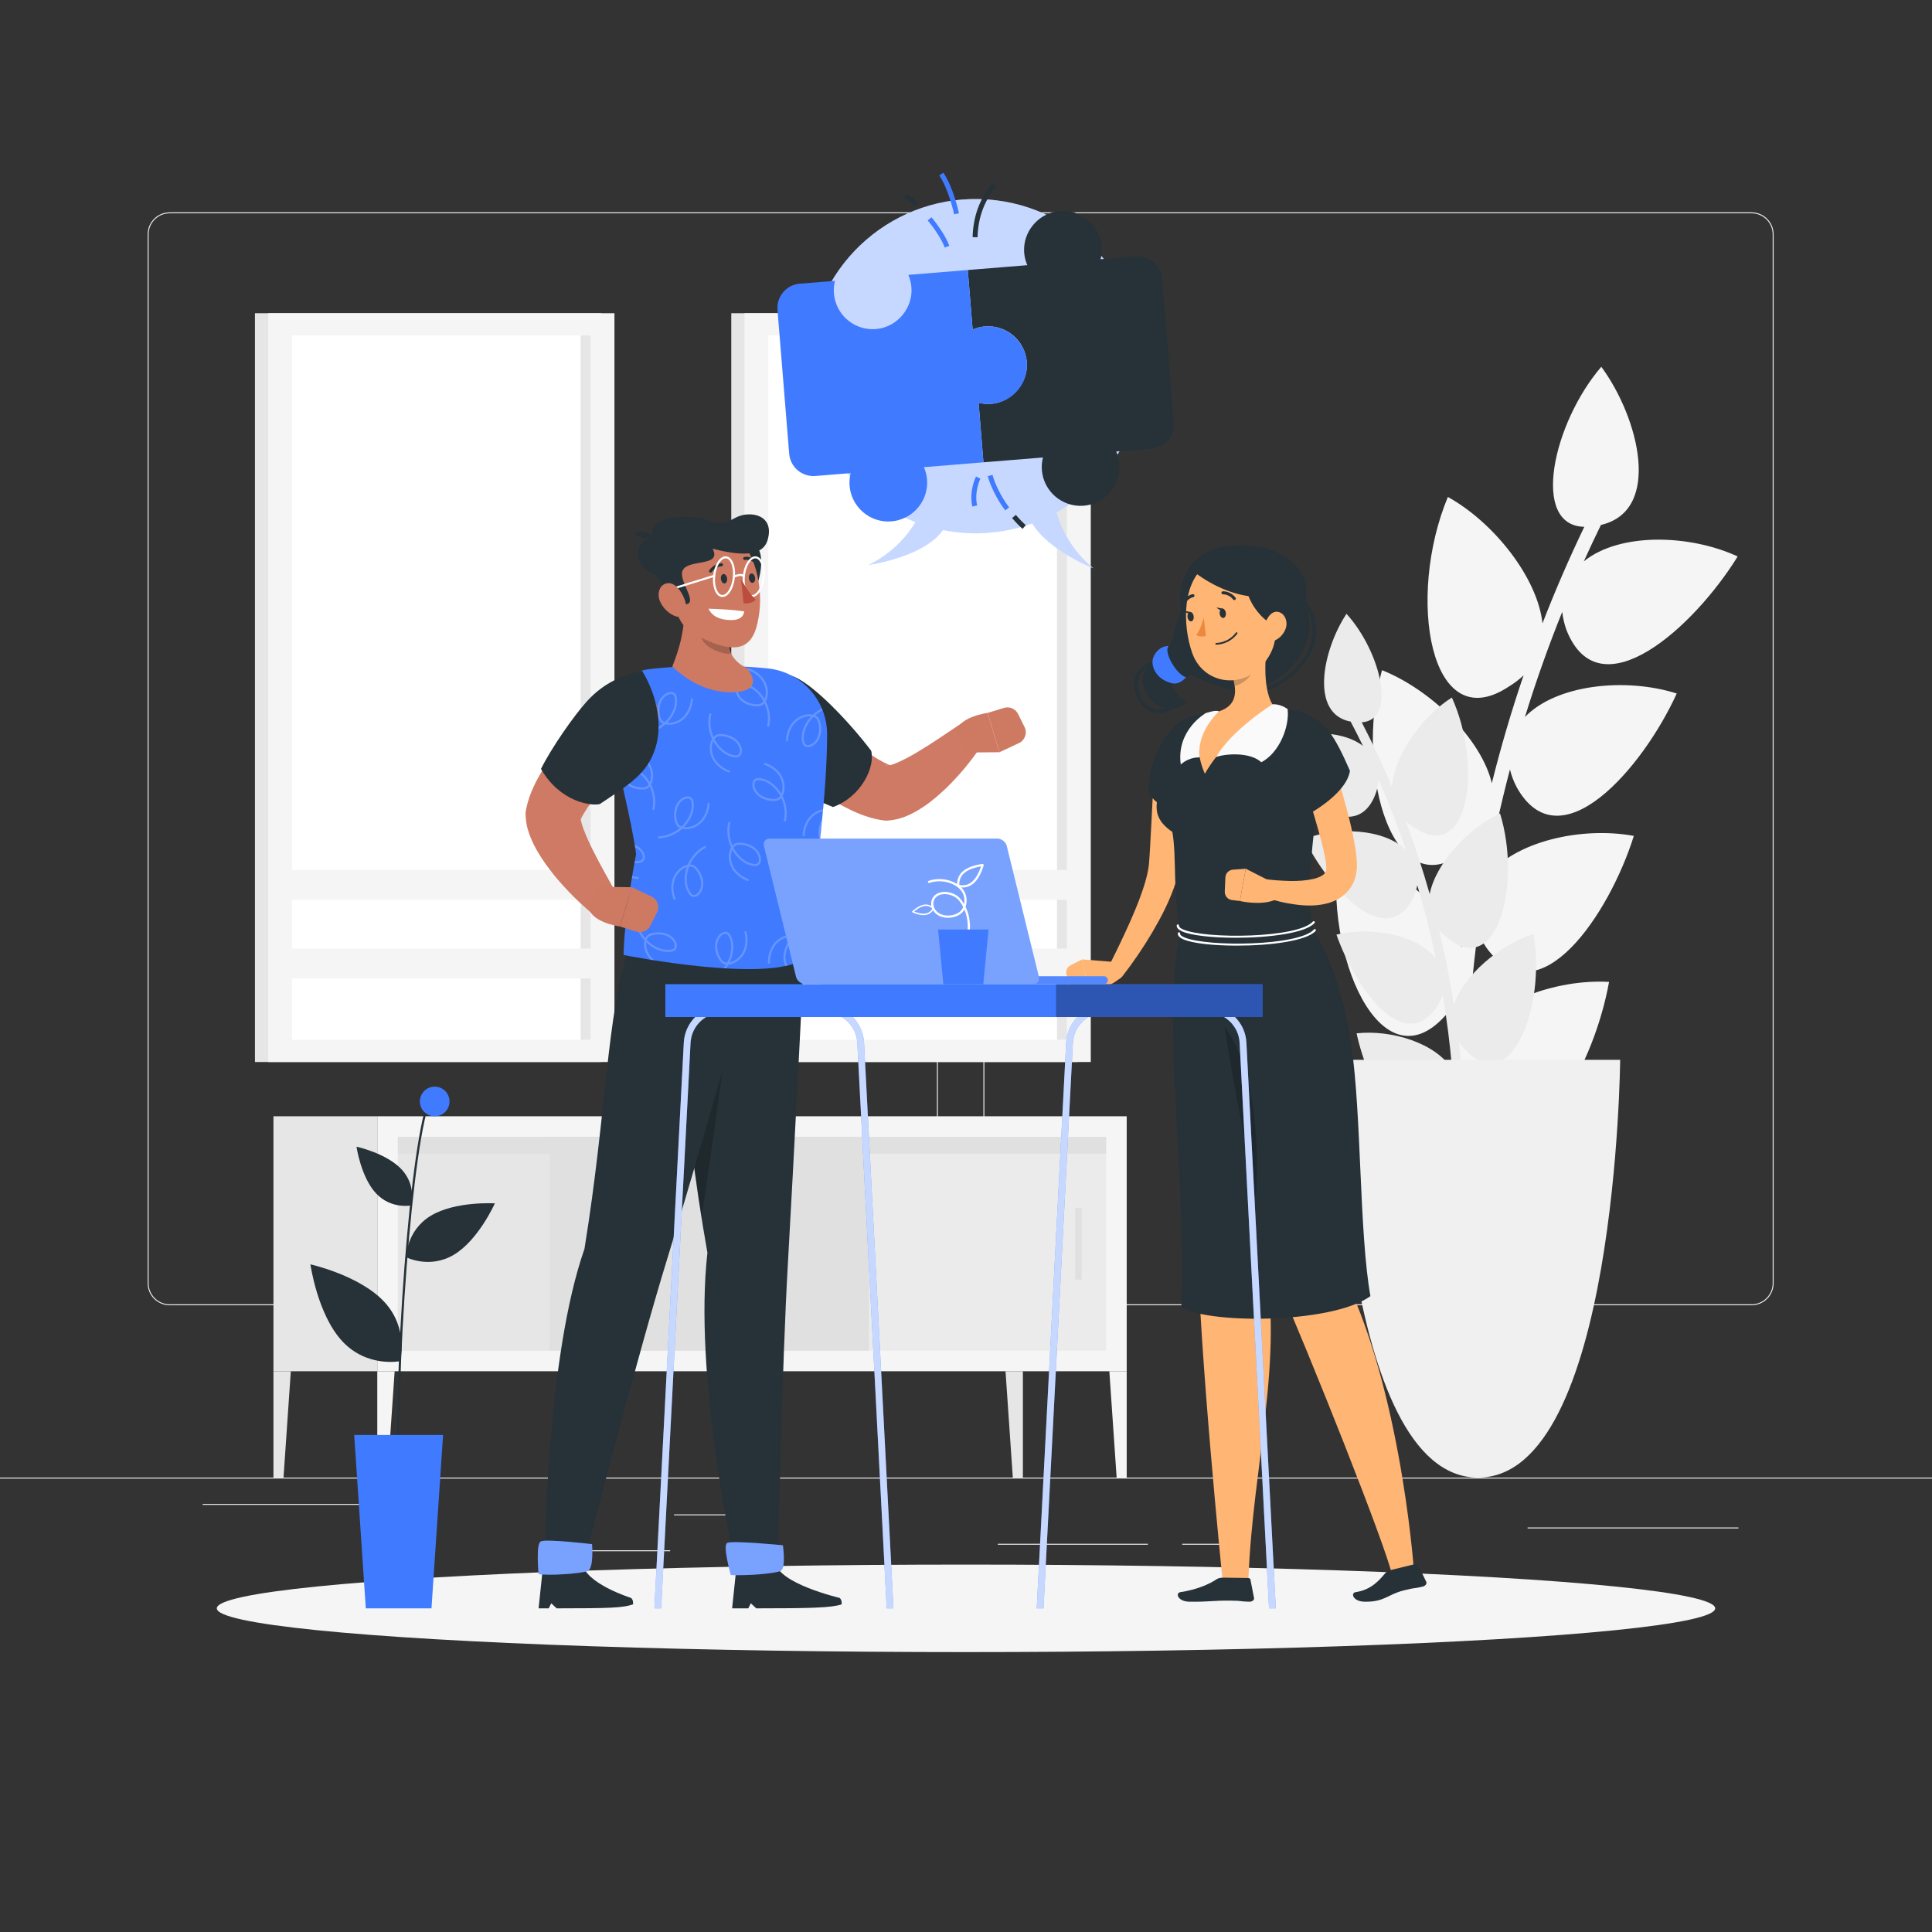 <?xml version="1.0" encoding="utf-8"?>
<!-- Generator: Adobe Illustrator 27.5.0, SVG Export Plug-In . SVG Version: 6.00 Build 0)  -->
<svg version="1.1" xmlns="http://www.w3.org/2000/svg" xmlns:xlink="http://www.w3.org/1999/xlink" x="0px" y="0px"
	 viewBox="0 0 500 500" style="enable-background:new 0 0 500 500;" xml:space="preserve">
<rect x="0" y="0" width="500" height="500" fill="#333333" stroke="none"/>
<g id="Background_Complete">
	<g>
		<g>
			<rect y="382.398" style="fill:#EBEBEB;" width="500" height="0.25"/>
			<path style="fill:#EBEBEB;" d="M237.014,337.8H43.915c-3.147,0-5.708-2.561-5.708-5.708V60.66c0-3.147,2.561-5.708,5.708-5.708
				h193.099c3.146,0,5.707,2.561,5.707,5.708v271.432C242.721,335.239,240.16,337.8,237.014,337.8z M43.915,55.203
				c-3.01,0-5.458,2.448-5.458,5.458v271.432c0,3.01,2.448,5.458,5.458,5.458h193.099c3.009,0,5.457-2.448,5.457-5.458V60.66
				c0-3.009-2.448-5.458-5.457-5.458H43.915z"/>
			<path style="fill:#EBEBEB;" d="M453.31,337.8H260.212c-3.147,0-5.707-2.561-5.707-5.708V60.66c0-3.147,2.561-5.708,5.707-5.708
				H453.31c3.148,0,5.708,2.561,5.708,5.708v271.432C459.019,335.239,456.458,337.8,453.31,337.8z M260.212,55.203
				c-3.009,0-5.457,2.448-5.457,5.458v271.432c0,3.01,2.448,5.458,5.457,5.458H453.31c3.01,0,5.458-2.448,5.458-5.458V60.66
				c0-3.009-2.448-5.458-5.458-5.458H260.212z"/>
		</g>
		<g>
			<rect x="174.438" y="391.922" style="fill:#EBEBEB;" width="25.997" height="0.25"/>
			<rect x="52.459" y="389.208" style="fill:#EBEBEB;" width="54.101" height="0.25"/>
			<rect x="147.119" y="401.208" style="fill:#EBEBEB;" width="26.317" height="0.25"/>
			<rect x="258.227" y="399.528" style="fill:#EBEBEB;" width="38.832" height="0.25"/>
			<rect x="305.962" y="399.528" style="fill:#EBEBEB;" width="10.694" height="0.25"/>
			<rect x="395.346" y="395.306" style="fill:#EBEBEB;" width="54.556" height="0.25"/>
		</g>
	</g>
	<g>
		<g>
			<g>
				<g>
					<rect x="65.981" y="81.061" style="fill:#E6E6E6;" width="89.609" height="193.789"/>
					<rect x="69.41" y="81.061" style="fill:#F5F5F5;" width="89.609" height="193.789"/>
					
						<rect x="23.066" y="139.306" transform="matrix(-1.836970e-16 1 -1 -1.836970e-16 292.17 63.742)" style="fill:#FFFFFF;" width="182.296" height="77.3"/>
					
						<rect x="60.42" y="176.66" transform="matrix(-1.836970e-16 1 -1 -1.836970e-16 329.524 26.387)" style="fill:#E6E6E6;" width="182.296" height="2.592"/>
					<rect x="71.955" y="245.488" style="fill:#F5F5F5;" width="84.518" height="7.715"/>
					<rect x="71.955" y="225.15" style="fill:#F5F5F5;" width="84.518" height="7.715"/>
				</g>
			</g>
		</g>
		<g>
			<g>
				<g>
					<rect x="189.253" y="81.061" style="fill:#E6E6E6;" width="89.609" height="193.789"/>
					<rect x="192.682" y="81.061" style="fill:#F5F5F5;" width="89.609" height="193.789"/>
					
						<rect x="146.338" y="139.306" transform="matrix(-1.836970e-16 1 -1 -1.836970e-16 415.442 -59.531)" style="fill:#FFFFFF;" width="182.296" height="77.3"/>
					
						<rect x="183.693" y="176.66" transform="matrix(-1.836970e-16 1 -1 -1.836970e-16 452.796 -96.885)" style="fill:#E6E6E6;" width="182.296" height="2.592"/>
					<rect x="195.227" y="245.488" style="fill:#F5F5F5;" width="84.518" height="7.715"/>
					<rect x="195.227" y="225.15" style="fill:#F5F5F5;" width="84.518" height="7.715"/>
				</g>
			</g>
		</g>
		<g>
			<path style="fill:#F5F5F5;" d="M346.411,219.741c13.286,3.451,27.745,14.486,31.854,25.413c1.155-9.584,2.709-19.122,4.66-28.591
				c-0.957,1.166-2.115,2.303-3.504,3.406c-18.526,15.747-29.155-19.713-21.764-46.532c12.749,5.081,25.718,17.868,28.428,29.247
				c2.342-9.392,5.08-18.701,8.213-27.902c-1.094,1.044-2.391,2.034-3.908,2.963c-20.368,13.4-26.484-23.226-15.685-49.132
				c12.011,6.645,23.246,21.021,24.488,32.713c3.268-8.441,6.877-16.778,10.824-24.988c-13.956-0.26-8.171-26.766,4.395-41.419
				c9.743,13.207,15.798,37.248-0.094,40.936c-1.525,3.12-3,6.257-4.426,9.413c9.295-7.519,27.398-7.002,39.814-1.258
				c-11.199,18.17-35.753,40.6-44.297,19.065c-0.592-1.652-0.951-3.228-1.106-4.727c-3.606,8.952-6.823,18.028-9.65,27.203
				c8.254-8.537,26.247-10.222,39.284-6.077c-8.741,19.216-30.277,44.371-41.468,24.174c-0.795-1.556-1.354-3.067-1.693-4.526
				c-2.443,9.267-4.494,18.62-6.148,28.034c7.119-9.451,24.748-13.317,38.202-10.827c-6.248,20.021-24.493,47.602-38.111,28.991
				c-0.991-1.442-1.722-2.868-2.244-4.269c-1.269,9.468-2.142,18.984-2.617,28.523c5.891-10.253,22.903-16.258,36.562-15.456
				c-3.705,20.581-18.404,50.265-34.219,33.467c-0.012-0.013-0.023-0.026-0.035-0.039c-1.592-1.811-4.397-1.821-5.902,0.063
				l-0.49,0.613c-0.043-9.66,0.319-19.315,1.08-28.936c-0.806,1.273-1.813,2.543-3.055,3.809
				C357.367,281.005,342.435,247.141,346.411,219.741z"/>
			<path style="fill:#EBEBEB;" d="M396.846,241.711c-8.761,2.786-18.114,10.779-20.578,18.36
				c-1.007-6.494-2.279-12.945-3.813-19.334c0.666,0.763,1.465,1.5,2.418,2.207c12.727,10.128,18.922-14.387,13.335-32.425
				c-8.362,3.879-16.68,13.018-18.202,20.861c-1.793-6.325-3.847-12.581-6.161-18.749c0.754,0.676,1.642,1.308,2.676,1.892
				c13.895,8.468,17.057-16.695,9.223-33.999c-7.832,4.921-14.956,15.086-15.492,23.095c-2.386-5.647-4.996-11.211-7.828-16.678
				c9.286-0.633,4.775-18.51-3.955-28.086c-6.159,9.319-9.594,25.902,1.079,27.898c1.093,2.076,2.153,4.167,3.181,6.271
				c-6.376-4.821-18.417-3.878-26.541,0.442c7.908,12.018,24.814,26.504,29.968,11.548c0.353-1.145,0.553-2.231,0.619-3.258
				c2.624,5.984,4.991,12.064,7.101,18.226c-5.708-5.549-17.73-6.11-26.308-2.86c6.298,12.812,21.261,29.254,28.211,15.122
				c0.49-1.087,0.825-2.135,1.015-3.14c1.857,6.236,3.454,12.544,4.79,18.906c-4.975-6.209-16.809-8.269-25.705-6.133
				c4.658,13.441,17.491,31.644,26.095,18.515c0.624-1.015,1.075-2.011,1.388-2.983c1.08,6.412,1.898,12.869,2.451,19.355
				c-4.177-6.796-15.653-10.333-24.728-9.341c2.978,13.906,13.503,33.658,23.616,21.693c0.007-0.009,0.015-0.019,0.022-0.028
				c1.015-1.286,2.882-1.385,3.931-0.15l0.341,0.402c-0.212-6.586-0.692-13.154-1.438-19.687c0.568,0.841,1.271,1.674,2.129,2.496
				C391.074,283.824,400.175,260.256,396.846,241.711z"/>
			<g>
				<g>
					<path style="fill:#F0F0F0;" d="M419.298,274.281c0,0-0.935,108.119-36.768,108.119c-35.833,0-36.768-108.119-36.768-108.119
						H419.298z"/>
				</g>
			</g>
		</g>
		<g>
			<g>
				
					<rect x="97.638" y="288.889" transform="matrix(-1 -1.224647e-16 1.224647e-16 -1 389.23 643.767)" style="fill:#F5F5F5;" width="193.953" height="65.989"/>
				
					<rect x="166.955" y="230.241" transform="matrix(-1.836970e-16 1 -1 -1.836970e-16 516.498 127.268)" style="fill:#EBEBEB;" width="55.32" height="183.285"/>
				
					<rect x="136.257" y="260.939" transform="matrix(-1.836970e-16 1 -1 -1.836970e-16 485.8 157.966)" style="fill:#E6E6E6;" width="55.32" height="121.889"/>
				
					<rect x="155.915" y="280.598" transform="matrix(-1.836970e-16 1 -1 -1.836970e-16 505.459 138.308)" style="fill:#E0E0E0;" width="55.32" height="82.572"/>
				
					<rect x="269.831" y="321.044" transform="matrix(-1.836970e-16 1 -1 -1.836970e-16 601 42.766)" style="fill:#E0E0E0;" width="18.572" height="1.679"/>
				
					<rect x="192.442" y="204.754" transform="matrix(-1.836970e-16 1 -1 -1.836970e-16 491.012 101.782)" style="fill:#E0E0E0;" width="4.347" height="183.285"/>
				<rect x="70.769" y="288.889" style="fill:#E6E6E6;" width="26.87" height="65.989"/>
			</g>
			<polygon style="fill:#F5F5F5;" points="100.243,382.398 97.638,382.398 97.638,354.878 102.133,354.878 			"/>
			<polygon style="fill:#F5F5F5;" points="288.987,382.398 291.592,382.398 291.592,354.878 287.097,354.878 			"/>
			<polygon style="fill:#E6E6E6;" points="73.373,382.398 70.769,382.398 70.769,354.878 75.263,354.878 			"/>
			<polygon style="fill:#E6E6E6;" points="262.117,382.398 264.722,382.398 264.722,354.878 260.227,354.878 			"/>
		</g>
	</g>
</g>
<g id="Background_Simple" style="display:none;">
	<g style="display:inline;">
		<path style="fill:#407BFF;" d="M181.431,292.792c30.407,1.505,68.845,31.848,96.06-3.922
			c22.822-29.996,11.539-60.437,45.896-82.043c25.036-15.745,66.175-43.44,41.078-74.289c-19.629-24.127-57.252-31.852-88.81-27.464
			c-24.787,3.447-78.354,19.375-91.513,50.144c-14.787,34.578,22.187,64.698-27.495,76.317c-29.9,6.993-68.426,26.103-58.235,68.348
			c4.023,16.674,15.836,14.171,29.159,8.074C147.236,298.961,160.514,291.757,181.431,292.792z"/>
		<path style="opacity:0.9;fill:#FFFFFF;" d="M181.431,292.792c30.407,1.505,68.845,31.848,96.06-3.922
			c22.822-29.996,11.539-60.437,45.896-82.043c25.036-15.745,66.175-43.44,41.078-74.289c-19.629-24.127-57.252-31.852-88.81-27.464
			c-24.787,3.447-78.354,19.375-91.513,50.144c-14.787,34.578,22.187,64.698-27.495,76.317c-29.9,6.993-68.426,26.103-58.235,68.348
			c4.023,16.674,15.836,14.171,29.159,8.074C147.236,298.961,160.514,291.757,181.431,292.792z"/>
	</g>
</g>
<g id="Shadow_1_">
	<ellipse id="_x3C_Path_x3E__207_" style="fill:#F5F5F5;" cx="250" cy="416.238" rx="193.889" ry="11.323"/>
</g>
<g id="Speech_Bubble">
	<g>
		<g>
			<path style="fill:#FFFFFF;" d="M273.453,132.599c12.335-6.85,21.086-19.582,22.182-34.705
				c1.727-23.828-16.189-44.546-40.018-46.273c-23.828-1.727-44.546,16.189-46.273,40.018c-1.41,19.449,10.27,36.821,27.567,43.49
				c-4.735,7.963-12.263,11.113-12.263,11.113s14.266-1.884,19.41-9.055c1.732,0.342,3.499,0.595,5.304,0.726
				c6.233,0.452,12.249-0.452,17.773-2.442c4.331,7.162,15.871,11.608,15.871,11.608S276.028,141.96,273.453,132.599z"/>
			<path style="opacity:0.3;fill:#407BFF;" d="M273.453,132.599c12.335-6.85,21.086-19.582,22.182-34.705
				c1.727-23.828-16.189-44.546-40.018-46.273c-23.828-1.727-44.546,16.189-46.273,40.018c-1.41,19.449,10.27,36.821,27.567,43.49
				c-4.735,7.963-12.263,11.113-12.263,11.113s14.266-1.884,19.41-9.055c1.732,0.342,3.499,0.595,5.304,0.726
				c6.233,0.452,12.249-0.452,17.773-2.442c4.331,7.162,15.871,11.608,15.871,11.608S276.028,141.96,273.453,132.599z"/>
		</g>
		<g>
			<path style="fill:#263238;" d="M297.998,116.112l-9.115,0.741c0.591,1.364,0.905,2.896,0.82,4.519
				c-0.265,5.024-4.382,9.197-9.402,9.519c-5.462,0.351-10.22-3.745-10.665-9.222c-0.092-1.131,0.013-2.234,0.286-3.275
				l-15.408,1.253l-1.253-15.408c2.232,0.563,4.76,0.452,7.211-0.943c3.497-1.991,5.668-5.838,5.251-9.841
				c-0.564-5.418-5.361-9.422-10.818-8.978c-1.131,0.092-2.202,0.374-3.186,0.801l-1.252-15.397l15.408-1.253
				c-0.592-1.33-0.9-2.823-0.836-4.404c0.199-4.981,4.195-9.175,9.16-9.615c5.564-0.493,10.461,3.644,10.913,9.203
				c0.092,1.131-0.014,2.234-0.276,3.274l9.115-0.741c3.469-0.282,6.51,2.302,6.792,5.771l3.025,37.202
				C304.051,112.789,301.467,115.83,297.998,116.112z"/>
			<path style="fill:#407BFF;" d="M256.077,84.454c-1.571-0.059-3.037,0.257-4.358,0.83l-1.252-15.401l-15.386,1.251
				c0.462,1.065,0.742,2.234,0.809,3.469c0.281,5.149-3.548,9.792-8.656,10.495c-5.768,0.794-10.946-3.422-11.411-9.146
				c-0.092-1.131,0.003-2.233,0.265-3.273l-9.105,0.74c-3.469,0.282-6.053,3.323-5.771,6.793l3.026,37.202
				c0.282,3.469,3.323,6.053,6.792,5.771l9.119-0.742c-0.466,1.849-0.446,3.876,0.314,5.943c1.345,3.66,4.775,6.276,8.665,6.547
				c6.308,0.439,11.279-4.796,10.787-10.846c-0.092-1.132-0.376-2.2-0.805-3.186l15.404-1.253l-1.253-15.404
				c1.042,0.263,2.142,0.371,3.274,0.279c5.537-0.45,9.66-5.305,9.207-10.842C265.332,88.676,261.096,84.642,256.077,84.454z"/>
		</g>
		<path style="fill:#263238;" d="M236.788,53.478c-0.975-0.927-1.931-1.727-2.842-2.377l0.74-1.037
			c0.96,0.685,1.963,1.523,2.981,2.491L236.788,53.478z"/>
		<path style="fill:#407BFF;" d="M244.496,64.065c-0.713-1.921-2.321-4.482-4.41-7.028l0.984-0.809
			c2.176,2.65,3.86,5.344,4.621,7.393L244.496,64.065z"/>
		<path style="fill:#263238;" d="M252.989,61.402l-1.275-0.029c0.122-5.334,1.845-10.022,5.12-13.932l0.976,0.818
			C254.726,51.942,253.104,56.364,252.989,61.402z"/>
		<path style="fill:#407BFF;" d="M246.931,55.459c-0.013-0.063-1.348-6.332-3.851-10.066l1.059-0.71
			c2.643,3.942,3.984,10.249,4.04,10.515L246.931,55.459z"/>
		<path style="fill:#263238;" d="M264.628,136.866c-0.882-0.784-1.79-1.724-2.698-2.794l0.971-0.825
			c0.871,1.024,1.737,1.921,2.575,2.666L264.628,136.866z"/>
		<path style="fill:#407BFF;" d="M260.145,132.091c-2.337-3.093-3.979-6.767-4.514-8.871l1.236-0.314
			c0.504,1.984,2.064,5.464,4.295,8.417L260.145,132.091z"/>
		<path style="fill:#407BFF;" d="M251.635,131.087c-0.893-4.033,0.872-7.62,0.948-7.771l1.14,0.57
			c-0.017,0.033-1.636,3.346-0.844,6.925L251.635,131.087z"/>
	</g>
</g>
<g id="Character_1">
	<g>
		<path style="fill:#263238;" d="M183.081,324.206c-6.432-35.89-9.107-79.16-9.107-79.16l34.266-0.54c0,0-2.933,58.321-4.348,82.749
			c-1.469,25.399-2.503,74.275-2.503,74.275h-11.82C189.57,401.53,179.514,355.608,183.081,324.206z"/>
		<path style="opacity:0.2;" d="M190.032,254.824c0,0-4.657,34.831-8.471,60.375c-3.392-21.467-5.545-44.023-6.661-57.59
			L190.032,254.824z"/>
		<path style="fill:#263238;" d="M217.268,413.529c0,0-15.872-3.724-16.569-9.142l-10.123,1.318l-1.103,10.534h4.181l0.661-1.307
			l1.403,1.307c14.198,0,19.459-0.15,22.091-1.027C217.965,413.968,217.268,413.529,217.268,413.529z"/>
		<g>
			<path style="fill:#407BFF;" d="M189.141,407.608c3.796,0.22,11.388-0.333,12.866-1.064c1.478-0.73,0.605-6.625,0.605-6.625
				s-13.269-1.318-14.445-0.586C186.991,400.066,189.141,407.608,189.141,407.608z"/>
			<path style="opacity:0.3;fill:#FFFFFF;" d="M189.141,407.608c3.796,0.22,11.388-0.333,12.866-1.064
				c1.478-0.73,0.605-6.625,0.605-6.625s-13.269-1.318-14.445-0.586C186.991,400.066,189.141,407.608,189.141,407.608z"/>
		</g>
		<path style="fill:#263238;" d="M151.261,323.195c5.846-36.09,5.657-60.208,11.506-77.996l33.453-0.458
			c0,0-16.176,57.258-23.558,81.099c-7.411,23.934-20.786,75.69-20.786,75.69H141.04C141.04,401.53,141.479,351.114,151.261,323.195
			z"/>
		<path style="fill:#263238;" d="M163.283,413.529c0,0-11.972-3.724-12.669-9.142l-10.123,1.318l-1.103,10.534h2.616l0.661-1.307
			l1.403,1.307c14.197,0,17.124-0.15,19.756-1.027C163.98,413.968,163.283,413.529,163.283,413.529z"/>
		<g>
			<path style="fill:#407BFF;" d="M139.388,407.352c2.335,0.476,11.159-0.077,12.746-0.807c1.587-0.73,1.086-6.918,1.086-6.918
				s-12.006-1.428-13.29-0.696C138.645,399.663,139.388,407.352,139.388,407.352z"/>
			<path style="opacity:0.3;fill:#FFFFFF;" d="M139.388,407.352c2.335,0.476,11.159-0.077,12.746-0.807
				c1.587-0.73,1.086-6.918,1.086-6.918s-12.006-1.428-13.29-0.696C138.645,399.663,139.388,407.352,139.388,407.352z"/>
		</g>
		<path style="fill:#407BFF;" d="M228.897,243.805"/>
		<g>
			<path style="fill:#CF7A64;" d="M208.062,181.518l2.872,2.47l2.955,2.504c1.97,1.662,3.971,3.272,5.953,4.825
				c0.993,0.775,1.993,1.522,2.99,2.23c0.987,0.726,1.977,1.415,2.949,2.035c0.967,0.627,1.939,1.18,2.815,1.656
				c0.864,0.464,1.696,0.805,2.12,0.953l-1.365-0.102c-0.189,0.094,0.289,0.098,0.895-0.043c0.618-0.134,1.4-0.421,2.203-0.778
				c1.613-0.72,3.397-1.665,5.145-2.734c1.774-1.048,3.554-2.209,5.348-3.393l5.381-3.601l0.122-0.082
				c1.829-1.224,4.303-0.734,5.527,1.095c0.912,1.362,0.869,3.086,0.034,4.381c-1.332,2.058-2.722,3.873-4.229,5.71
				c-1.506,1.817-3.112,3.566-4.853,5.266c-1.769,1.672-3.62,3.335-5.874,4.842c-1.129,0.756-2.336,1.494-3.8,2.164
				c-1.47,0.658-3.17,1.282-5.594,1.45c-0.306,0.021-0.607,0.009-0.899-0.032l-0.466-0.07c-2.25-0.334-3.988-0.924-5.61-1.538
				c-1.607-0.617-3.036-1.337-4.423-2.059c-2.764-1.447-5.253-3.031-7.647-4.691c-2.406-1.641-4.667-3.394-6.883-5.183
				c-1.097-0.907-2.194-1.81-3.255-2.757c-1.086-0.951-2.081-1.871-3.199-2.951c-3.142-3.034-3.23-8.04-0.197-11.182
				c2.922-3.027,7.675-3.22,10.829-0.519L208.062,181.518z"/>
			<path style="fill:#CE7A63;" d="M249.79,194.753l8.861-0.075l-3.064-10.177c0,0-8.015,1.042-8.15,5.39L249.79,194.753z"/>
			<path style="fill:#CE7A63;" d="M265.155,188.165l-1.675-3.385c-0.667-1.348-2.212-2.014-3.65-1.575l-4.243,1.297l3.064,10.177
				l5.056-2.371C265.266,191.576,265.919,189.707,265.155,188.165z"/>
			<path style="fill:#263238;" d="M199.944,176.081c-6.66,4.863-8.454,14.171-4.34,21.318c0.608,1.057,1.287,1.987,2.048,2.711
				c3.508,3.335,12.209,6.273,17.917,8.749c7.267-2.589,10.969-10.29,9.894-14.558c-5.531-7.326-15.629-18.07-20.876-19.493
				C202.988,174.374,201.465,174.97,199.944,176.081z"/>
		</g>
		<path style="fill:#407BFF;" d="M167.922,173.191c8.993-1.109,21.114-1.214,30.811-0.2c8.722,0.912,15.352,8.322,15.325,17.092
			c-0.049,15.759-2.575,33.17-5.202,57.373c-7.451,7.715-47.479-0.308-47.479-0.308c0.133-6.468,1.392-16.472,3.247-26.137
			c-1.364-9.978-4.822-21.404-6.776-34.655C156.9,179.925,161.471,173.987,167.922,173.191z"/>
		<g>
			<defs>
				<path id="SVGID_1_" d="M167.922,173.191c8.993-1.109,21.114-1.214,30.811-0.2c8.722,0.912,15.352,8.322,15.325,17.092
					c-0.049,15.759-2.575,33.17-5.202,57.373c-7.451,7.715-47.479-0.308-47.479-0.308c0.133-6.468,1.392-16.472,3.247-26.137
					c-1.364-9.978-4.822-21.404-6.776-34.655C156.9,179.925,161.471,173.987,167.922,173.191z"/>
			</defs>
			<clipPath id="SVGID_00000036246395420286897660000017669013354571318656_">
				<use xlink:href="#SVGID_1_"  style="overflow:visible;"/>
			</clipPath>
			<g style="opacity:0.2;clip-path:url(#SVGID_00000036246395420286897660000017669013354571318656_);">
				<path style="fill:#FFFFFF;" d="M166.222,189.949c-0.141,0-0.257-0.11-0.264-0.251c-0.007-0.145,0.106-0.27,0.251-0.276
					c1.968-0.096,3.892-0.895,5.416-2.162c-0.28-0.133-0.546-0.32-0.76-0.583c-0.281-0.346-0.42-0.762-0.519-1.123
					c-0.584-2.156-0.057-4.956,2.078-6.139c0.727-0.402,1.77-0.525,2.345,0.154c0.241,0.287,0.33,0.647,0.381,0.929
					c0.276,1.559-0.22,3.035-0.685,3.999c-0.448,0.93-1.062,1.778-1.792,2.514c0.063,0.008,0.122,0.014,0.18,0.019
					c1.486,0.122,3.09-0.553,4.186-1.758c1.008-1.107,1.633-2.648,1.758-4.339c0.011-0.145,0.126-0.258,0.283-0.244
					c0.145,0.011,0.255,0.137,0.244,0.283c-0.135,1.809-0.808,3.462-1.895,4.655c-1.223,1.343-2.938,2.065-4.62,1.929
					c-0.188-0.015-0.396-0.044-0.611-0.097c-1.647,1.456-3.781,2.382-5.965,2.488C166.23,189.948,166.226,189.949,166.222,189.949z
					 M173.631,179.614c-0.314,0-0.659,0.102-0.95,0.263c-1.877,1.04-2.341,3.629-1.824,5.538c0.084,0.307,0.199,0.658,0.419,0.928
					c0.21,0.258,0.494,0.422,0.79,0.527c0.793-0.746,1.454-1.627,1.924-2.603c0.432-0.894,0.893-2.258,0.642-3.677
					c-0.039-0.216-0.105-0.49-0.266-0.681C174.19,179.702,173.923,179.614,173.631,179.614z"/>
				<path style="fill:#FFFFFF;" d="M188.621,199.892c-0.03,0-0.061-0.005-0.093-0.017c-1.699-0.635-3.099-1.742-3.941-3.119
					c-0.948-1.55-1.159-3.409-0.563-4.975c0.067-0.176,0.153-0.369,0.264-0.56c-0.938-1.989-1.232-4.296-0.725-6.422
					c0.034-0.142,0.179-0.23,0.318-0.195c0.142,0.034,0.229,0.176,0.195,0.318c-0.457,1.915-0.227,3.986,0.564,5.804
					c0.205-0.232,0.459-0.435,0.771-0.566c0.415-0.176,0.871-0.191,1.223-0.185c2.232,0.041,4.775,1.328,5.315,3.709
					c0.184,0.81,0.011,1.846-0.803,2.208c-0.343,0.153-0.714,0.137-0.999,0.107c-1.573-0.169-2.852-1.058-3.648-1.774
					c-0.768-0.69-1.411-1.515-1.915-2.422c-0.025,0.057-0.047,0.113-0.067,0.167c-0.53,1.392-0.331,3.121,0.521,4.511
					c0.78,1.276,2.086,2.306,3.676,2.899c0.136,0.051,0.206,0.203,0.154,0.34C188.829,199.827,188.729,199.892,188.621,199.892z
					 M184.892,191.257c0.495,0.97,1.156,1.851,1.962,2.575c0.738,0.664,1.919,1.487,3.352,1.641c0.219,0.024,0.5,0.037,0.728-0.064
					c0.517-0.23,0.644-0.983,0.502-1.608c-0.475-2.094-2.832-3.262-4.81-3.298c-0.324-0.008-0.686,0.006-1.008,0.143
					C185.311,190.776,185.073,191.003,184.892,191.257z"/>
				<path style="fill:#FFFFFF;" d="M209.086,193.356c-0.412,0-0.808-0.13-1.096-0.455c-0.249-0.281-0.347-0.639-0.404-0.92
					c-0.249-1.227-0.046-2.615,0.587-4.015c0.425-0.94,1.017-1.803,1.729-2.557c-0.062-0.007-0.121-0.011-0.179-0.015
					c-1.48-0.086-3.075,0.628-4.144,1.86c-0.98,1.131-1.566,2.687-1.65,4.381c-0.007,0.146-0.126,0.261-0.276,0.251
					c-0.146-0.007-0.258-0.131-0.251-0.277c0.09-1.812,0.722-3.48,1.779-4.7c1.191-1.373,2.903-2.14,4.571-2.042
					c0.188,0.011,0.397,0.035,0.613,0.082c1.611-1.497,3.722-2.475,5.902-2.634c0.163-0.01,0.271,0.099,0.283,0.244
					c0.011,0.145-0.099,0.271-0.244,0.282c-1.965,0.144-3.869,0.99-5.362,2.294c0.283,0.126,0.554,0.307,0.773,0.564
					c0.295,0.344,0.446,0.773,0.546,1.109c0.637,2.14,0.18,4.953-1.927,6.188C209.97,193.212,209.519,193.356,209.086,193.356z
					 M210.515,185.535c-0.775,0.766-1.415,1.662-1.861,2.649c-0.409,0.905-0.837,2.28-0.55,3.691
					c0.044,0.216,0.116,0.488,0.281,0.675c0.378,0.424,1.134,0.315,1.685-0.008c1.853-1.086,2.252-3.687,1.688-5.582
					c-0.085-0.286-0.212-0.649-0.44-0.917C211.101,185.79,210.811,185.632,210.515,185.535z"/>
				<path style="fill:#FFFFFF;" d="M198.813,188.096c-0.018,0-0.036-0.002-0.055-0.006c-0.143-0.03-0.234-0.171-0.203-0.313
					c0.41-1.926,0.129-3.991-0.706-5.789c-0.2,0.237-0.449,0.446-0.759,0.585c-0.411,0.186-0.866,0.212-1.217,0.215
					c-0.013,0-0.024,0-0.036,0c-2.225,0-4.773-1.224-5.368-3.578c-0.203-0.805-0.057-1.845,0.748-2.227
					c0.339-0.161,0.709-0.154,0.995-0.131c1.578,0.131,2.879,0.988,3.692,1.684c0.784,0.671,1.447,1.479,1.973,2.374
					c0.023-0.057,0.044-0.113,0.063-0.167c0.496-1.405,0.255-3.128-0.63-4.498c-0.813-1.257-2.143-2.254-3.746-2.808
					c-0.138-0.047-0.211-0.198-0.164-0.335c0.048-0.138,0.199-0.212,0.336-0.164c1.715,0.592,3.142,1.665,4.018,3.02
					c0.986,1.526,1.242,3.38,0.685,4.96c-0.063,0.177-0.144,0.372-0.249,0.566c0.987,1.965,1.337,4.264,0.881,6.403
					C199.044,188.011,198.935,188.096,198.813,188.096z M191.94,177.368c-0.167,0-0.345,0.02-0.497,0.093
					c-0.512,0.243-0.62,0.999-0.463,1.62c0.522,2.07,2.887,3.18,4.857,3.18c0.011,0,0.021-0.001,0.031-0.001
					c0.317-0.002,0.684-0.023,1.004-0.168c0.303-0.137,0.535-0.37,0.712-0.629c-0.52-0.957-1.201-1.821-2.025-2.525
					c-0.754-0.645-1.955-1.44-3.392-1.559C192.098,177.373,192.02,177.368,191.94,177.368z"/>
				<path style="fill:#FFFFFF;" d="M170.553,216.98c-0.141,0-0.257-0.11-0.264-0.251c-0.007-0.146,0.105-0.27,0.251-0.276
					c1.967-0.096,3.892-0.895,5.416-2.162c-0.28-0.133-0.546-0.32-0.76-0.583c-0.283-0.35-0.426-0.783-0.519-1.122
					c-0.584-2.156-0.057-4.957,2.078-6.139c0.727-0.402,1.77-0.525,2.345,0.154c0.241,0.286,0.33,0.646,0.381,0.929
					c0.276,1.559-0.22,3.035-0.684,4c-0.449,0.93-1.062,1.778-1.792,2.514c0.063,0.008,0.122,0.014,0.18,0.019
					c1.489,0.123,3.09-0.553,4.186-1.759c1.008-1.106,1.633-2.647,1.758-4.338c0.012-0.145,0.12-0.259,0.283-0.244
					c0.146,0.011,0.255,0.137,0.244,0.283c-0.135,1.809-0.808,3.462-1.895,4.655c-1.223,1.344-2.941,2.063-4.62,1.93
					c-0.188-0.015-0.396-0.044-0.611-0.097c-1.648,1.457-3.781,2.383-5.965,2.489C170.561,216.98,170.557,216.98,170.553,216.98z
					 M177.962,206.645c-0.314,0-0.659,0.102-0.95,0.263c-1.877,1.039-2.341,3.629-1.824,5.539c0.083,0.306,0.198,0.656,0.419,0.927
					c0.21,0.258,0.494,0.423,0.789,0.527c0.793-0.746,1.455-1.627,1.925-2.603c0.432-0.894,0.894-2.258,0.642-3.677
					c-0.039-0.217-0.104-0.491-0.266-0.681C178.521,206.733,178.254,206.645,177.962,206.645z"/>
				<path style="fill:#FFFFFF;" d="M193.547,228.003c-0.03,0-0.062-0.005-0.093-0.017c-1.699-0.635-3.099-1.742-3.941-3.119
					c-0.948-1.551-1.159-3.411-0.563-4.975c0.067-0.175,0.153-0.368,0.264-0.56c-0.939-1.989-1.232-4.296-0.725-6.422
					c0.034-0.142,0.181-0.229,0.318-0.195c0.142,0.034,0.23,0.176,0.195,0.318c-0.457,1.915-0.227,3.986,0.563,5.804
					c0.206-0.232,0.46-0.435,0.773-0.566c0.415-0.176,0.869-0.189,1.223-0.185c2.232,0.041,4.775,1.328,5.316,3.709
					c0.184,0.81,0.01,1.847-0.803,2.208c-0.344,0.153-0.713,0.137-0.999,0.107c-1.244-0.134-2.506-0.747-3.649-1.774
					c-0.768-0.69-1.411-1.515-1.914-2.422c-0.024,0.057-0.047,0.113-0.067,0.167c-0.53,1.392-0.331,3.12,0.52,4.511
					c0.78,1.276,2.086,2.306,3.676,2.899c0.136,0.051,0.206,0.203,0.154,0.34C193.755,227.938,193.654,228.003,193.547,228.003z
					 M189.816,219.369c0.495,0.97,1.156,1.851,1.962,2.575c0.739,0.664,1.921,1.487,3.353,1.641
					c0.218,0.024,0.498,0.038,0.727-0.064c0.517-0.23,0.644-0.984,0.502-1.609c-0.475-2.093-2.832-3.261-4.81-3.297
					c-0.318-0.01-0.686,0.007-1.008,0.143C190.237,218.887,189.999,219.115,189.816,219.369z"/>
				<path style="fill:#FFFFFF;" d="M174.574,232.888c-0.105,0-0.205-0.064-0.246-0.169c-0.657-1.692-0.761-3.474-0.294-5.018
					c0.526-1.739,1.775-3.133,3.342-3.729c0.176-0.067,0.377-0.131,0.593-0.176c0.861-2.023,2.389-3.777,4.314-4.812
					c0.129-0.07,0.288-0.021,0.357,0.107c0.069,0.128,0.021,0.289-0.107,0.357c-1.734,0.933-3.128,2.482-3.959,4.281
					c0.001,0,0.003,0,0.004,0c0.309,0,0.627,0.055,0.932,0.2c0.408,0.193,0.723,0.523,0.951,0.79
					c1.455,1.694,2.185,4.449,0.766,6.435c-0.484,0.676-1.374,1.235-2.182,0.87c-0.344-0.155-0.578-0.442-0.745-0.675
					c-0.919-1.286-1.106-2.833-1.102-3.904c0.005-1.032,0.192-2.061,0.535-3.041c-0.06,0.02-0.116,0.04-0.17,0.06
					c-1.393,0.531-2.552,1.829-3.024,3.389c-0.434,1.431-0.334,3.091,0.28,4.673c0.053,0.136-0.015,0.289-0.15,0.342
					C174.639,232.882,174.606,232.888,174.574,232.888z M178.344,224.271c-0.395,1.015-0.612,2.094-0.618,3.178
					c-0.004,0.993,0.166,2.424,1.004,3.595c0.128,0.179,0.304,0.397,0.532,0.501c0.517,0.231,1.162-0.174,1.535-0.696
					c1.248-1.746,0.552-4.283-0.736-5.784c-0.207-0.241-0.46-0.507-0.777-0.657C178.983,224.265,178.659,224.238,178.344,224.271z"
					/>
				<path style="fill:#FFFFFF;" d="M173.331,250.464c-0.006,0-0.012-0.001-0.019-0.001c-1.809-0.125-3.466-0.788-4.666-1.867
					c-1.351-1.217-2.082-2.94-1.956-4.609c0.015-0.187,0.043-0.396,0.094-0.612c-1.466-1.639-2.404-3.767-2.523-5.95
					c-0.008-0.146,0.104-0.27,0.249-0.278c0.146,0.002,0.27,0.104,0.278,0.249c0.107,1.966,0.918,3.886,2.193,5.403
					c0.131-0.281,0.316-0.547,0.578-0.763c0.351-0.288,0.782-0.432,1.12-0.525c2.15-0.596,4.954-0.086,6.15,2.042
					c0.406,0.724,0.536,1.767-0.14,2.345c-0.286,0.244-0.645,0.335-0.928,0.387c-1.559,0.286-3.035-0.202-4.003-0.662
					c-0.933-0.443-1.784-1.05-2.524-1.776c-0.008,0.061-0.014,0.121-0.018,0.179c-0.112,1.485,0.57,3.085,1.782,4.177
					c1.112,1.001,2.657,1.616,4.35,1.733c0.146,0.01,0.255,0.136,0.245,0.281C173.585,250.357,173.469,250.464,173.331,250.464z
					 M167.373,243.237c0.751,0.789,1.635,1.445,2.613,1.91c0.896,0.425,2.262,0.879,3.681,0.619c0.217-0.04,0.49-0.107,0.681-0.269
					c0.429-0.367,0.336-1.126,0.021-1.685c-1.051-1.872-3.642-2.321-5.549-1.793c-0.287,0.08-0.651,0.2-0.926,0.424
					C167.639,242.656,167.476,242.942,167.373,243.237z"/>
				<path style="fill:#FFFFFF;" d="M165.061,227.48c-0.006,0-0.012-0.001-0.018-0.001c-1.81-0.125-3.467-0.788-4.666-1.867
					c-1.351-1.216-2.082-2.939-1.956-4.609c0.015-0.187,0.043-0.396,0.094-0.612c-1.466-1.639-2.404-3.767-2.523-5.95
					c-0.008-0.146,0.104-0.27,0.249-0.278c0.148,0.005,0.27,0.104,0.278,0.249c0.107,1.966,0.918,3.886,2.193,5.403
					c0.131-0.281,0.316-0.547,0.578-0.763c0.35-0.287,0.782-0.432,1.12-0.525c2.146-0.599,4.955-0.086,6.15,2.042
					c0.407,0.724,0.537,1.767-0.14,2.345c-0.286,0.245-0.646,0.335-0.928,0.387c-1.559,0.286-3.035-0.202-4.003-0.662
					c-0.933-0.443-1.784-1.05-2.524-1.776c-0.008,0.061-0.014,0.121-0.018,0.179c-0.112,1.485,0.57,3.085,1.782,4.176
					c1.112,1.001,2.656,1.617,4.35,1.733c0.146,0.01,0.255,0.136,0.245,0.281C165.315,227.374,165.199,227.48,165.061,227.48z
					 M159.104,220.254c0.751,0.789,1.635,1.445,2.613,1.91c0.898,0.426,2.263,0.878,3.681,0.619c0.217-0.04,0.49-0.106,0.68-0.268
					c0.431-0.367,0.337-1.126,0.022-1.685c-1.051-1.872-3.642-2.321-5.549-1.793c-0.306,0.085-0.654,0.202-0.925,0.424
					C159.369,219.673,159.206,219.958,159.104,220.254z"/>
				<path style="fill:#FFFFFF;" d="M213.417,217.873c-0.412,0-0.808-0.131-1.096-0.456c-0.249-0.28-0.347-0.638-0.404-0.919
					c-0.315-1.551,0.145-3.039,0.587-4.015c0.425-0.94,1.017-1.803,1.729-2.557c-0.062-0.007-0.121-0.011-0.179-0.015
					c-1.486-0.083-3.074,0.628-4.143,1.86c-0.98,1.131-1.566,2.686-1.65,4.381c-0.007,0.145-0.115,0.255-0.276,0.251
					c-0.146-0.007-0.258-0.131-0.251-0.277c0.09-1.812,0.722-3.48,1.779-4.7c1.192-1.374,2.921-2.133,4.571-2.042
					c0.188,0.011,0.398,0.035,0.613,0.082c1.611-1.497,3.722-2.475,5.902-2.634c0.162-0.015,0.271,0.099,0.283,0.244
					c0.011,0.145-0.099,0.271-0.244,0.282c-1.965,0.144-3.869,0.99-5.362,2.294c0.283,0.126,0.554,0.307,0.773,0.564
					c0.295,0.344,0.446,0.773,0.546,1.109c0.637,2.141,0.18,4.953-1.927,6.188C214.301,217.729,213.85,217.873,213.417,217.873z
					 M214.846,210.052c-0.775,0.766-1.415,1.662-1.861,2.649c-0.409,0.904-0.837,2.279-0.55,3.691
					c0.044,0.216,0.116,0.488,0.281,0.674c0.376,0.422,1.132,0.315,1.685-0.008c1.852-1.085,2.252-3.686,1.688-5.581
					c-0.085-0.286-0.212-0.648-0.44-0.917C215.432,210.308,215.143,210.149,214.846,210.052z"/>
				<path style="fill:#FFFFFF;" d="M212.153,236.086c-0.138,0-0.254-0.107-0.264-0.246c-0.134-1.965-0.972-3.872-2.269-5.372
					c-0.128,0.283-0.31,0.552-0.568,0.771c-0.345,0.292-0.775,0.442-1.111,0.541c-2.143,0.627-4.953,0.157-6.18-1.955
					c-0.417-0.718-0.561-1.758,0.106-2.347c0.282-0.247,0.641-0.344,0.922-0.399c1.227-0.244,2.614-0.035,4.013,0.604
					c0.938,0.43,1.799,1.025,2.55,1.741c0.006-0.062,0.012-0.122,0.015-0.18c0.091-1.487-0.614-3.078-1.842-4.151
					c-1.126-0.985-2.679-1.579-4.373-1.671c-0.145-0.008-0.257-0.132-0.249-0.278c0.009-0.146,0.142-0.246,0.278-0.25
					c1.811,0.099,3.478,0.739,4.691,1.801c1.368,1.197,2.124,2.909,2.021,4.581c-0.012,0.188-0.036,0.398-0.085,0.613
					c1.49,1.618,2.458,3.733,2.607,5.914c0.01,0.146-0.101,0.271-0.246,0.281C212.165,236.086,212.159,236.086,212.153,236.086z
					 M203.821,227.508c-0.305,0-0.615,0.027-0.928,0.089c-0.217,0.043-0.489,0.114-0.676,0.278
					c-0.425,0.374-0.321,1.131,0.001,1.686c1.077,1.857,3.678,2.269,5.574,1.713c0.286-0.084,0.649-0.209,0.918-0.437
					c0.254-0.215,0.414-0.503,0.512-0.8c-0.762-0.778-1.655-1.422-2.641-1.873C205.879,227.842,204.892,227.508,203.821,227.508z"/>
				<path style="fill:#FFFFFF;" d="M204.407,250.498c-0.366,0-0.719-0.111-0.996-0.384c-0.268-0.262-0.39-0.613-0.467-0.89
					c-0.419-1.527-0.062-3.043,0.313-4.045c0.359-0.967,0.891-1.869,1.55-2.669c-0.063-0.002-0.124-0.004-0.181-0.002
					c-1.49,0.018-3.024,0.837-4.005,2.139c-0.9,1.195-1.38,2.787-1.349,4.483c0.003,0.146-0.113,0.266-0.259,0.269
					c-0.116,0.02-0.267-0.113-0.269-0.259c-0.033-1.814,0.483-3.523,1.454-4.811c1.093-1.451,2.746-2.329,4.421-2.349
					c0.188,0.003,0.4,0.007,0.618,0.04c1.505-1.604,3.543-2.723,5.708-3.031c0.151-0.022,0.278,0.08,0.299,0.224
					c0.02,0.144-0.08,0.278-0.225,0.298c-1.95,0.278-3.792,1.252-5.192,2.655c0.292,0.107,0.573,0.268,0.811,0.51
					c0.315,0.323,0.497,0.742,0.62,1.07c0.781,2.092,0.517,4.93-1.5,6.305C205.373,250.313,204.879,250.498,204.407,250.498z
					 M205.427,242.593c-0.721,0.816-1.298,1.755-1.676,2.77c-0.347,0.93-0.679,2.33-0.297,3.721
					c0.059,0.212,0.149,0.479,0.326,0.653c0.402,0.395,1.15,0.238,1.682-0.124c1.773-1.208,1.994-3.831,1.303-5.684
					c-0.111-0.297-0.258-0.635-0.503-0.885C206.028,242.807,205.73,242.67,205.427,242.593z"/>
				<path style="fill:#FFFFFF;" d="M183.576,253.928c-0.105,0-0.205-0.064-0.245-0.168c-0.054-0.135,0.013-0.288,0.148-0.342
					c1.832-0.723,3.397-2.098,4.434-3.788c-0.308-0.036-0.619-0.128-0.906-0.308c-0.384-0.241-0.657-0.606-0.853-0.897
					c-1.245-1.853-1.646-4.674-0.005-6.48c0.56-0.614,1.508-1.068,2.269-0.607c0.323,0.194,0.522,0.507,0.66,0.757
					c0.764,1.387,0.768,2.944,0.637,4.007c-0.125,1.024-0.433,2.025-0.888,2.956c0.062-0.012,0.12-0.026,0.176-0.04
					c1.445-0.364,2.748-1.518,3.399-3.011c0.599-1.371,0.694-3.031,0.27-4.674c-0.036-0.141,0.049-0.285,0.189-0.322
					c0.148-0.036,0.284,0.049,0.322,0.19c0.453,1.756,0.348,3.538-0.297,5.017c-0.727,1.666-2.131,2.904-3.755,3.312
					c-0.183,0.046-0.39,0.085-0.61,0.105c-1.092,1.909-2.814,3.472-4.849,4.274C183.642,253.922,183.608,253.928,183.576,253.928z
					 M187.731,241.68c-0.413,0-0.873,0.27-1.191,0.621c-1.443,1.588-1.05,4.189,0.053,5.831c0.177,0.263,0.397,0.557,0.695,0.744
					c0.281,0.177,0.604,0.241,0.917,0.245c0.511-0.961,0.855-2.008,0.986-3.083c0.121-0.985,0.119-2.425-0.576-3.688
					c-0.105-0.193-0.254-0.43-0.469-0.56C188.02,241.714,187.878,241.68,187.731,241.68z"/>
				<path style="fill:#FFFFFF;" d="M203.144,212.613c-0.018,0-0.036-0.002-0.055-0.006c-0.143-0.03-0.234-0.171-0.203-0.313
					c0.41-1.926,0.129-3.991-0.706-5.789c-0.2,0.237-0.449,0.446-0.759,0.585c-0.412,0.187-0.867,0.212-1.218,0.214
					c-0.012,0-0.024,0-0.037,0c-2.224,0-4.771-1.224-5.366-3.578c-0.203-0.805-0.057-1.845,0.748-2.227
					c0.337-0.161,0.709-0.154,0.995-0.131c1.577,0.131,2.879,0.988,3.692,1.684c0.784,0.671,1.447,1.48,1.973,2.374
					c0.023-0.058,0.044-0.114,0.064-0.168c0.496-1.405,0.255-3.128-0.63-4.498c-0.813-1.257-2.143-2.254-3.745-2.808
					c-0.138-0.047-0.211-0.198-0.164-0.336c0.048-0.137,0.197-0.211,0.336-0.163c1.714,0.592,3.141,1.664,4.017,3.02
					c0.986,1.526,1.242,3.38,0.684,4.96c-0.063,0.177-0.145,0.372-0.25,0.566c0.988,1.965,1.338,4.265,0.882,6.403
					C203.375,212.528,203.266,212.613,203.144,212.613z M196.27,201.885c-0.166,0-0.344,0.021-0.495,0.092
					c-0.512,0.243-0.62,0.999-0.463,1.621c0.524,2.07,2.886,3.179,4.857,3.179c0.011,0,0.021-0.001,0.032-0.001
					c0.299-0.001,0.682-0.022,1.004-0.167c0.303-0.137,0.535-0.37,0.712-0.629c-0.52-0.957-1.201-1.822-2.024-2.526
					c-0.754-0.646-1.955-1.44-3.392-1.559C196.429,201.89,196.351,201.885,196.27,201.885z"/>
				<path style="fill:#FFFFFF;" d="M169.107,209.643c-0.018,0-0.036-0.002-0.055-0.006c-0.143-0.03-0.234-0.171-0.203-0.314
					c0.41-1.926,0.129-3.991-0.706-5.788c-0.2,0.237-0.449,0.446-0.759,0.585c-0.411,0.186-0.866,0.212-1.217,0.215
					c-0.013,0-0.024,0-0.036,0c-2.225,0-4.773-1.224-5.368-3.578c-0.203-0.805-0.057-1.845,0.748-2.227
					c0.338-0.161,0.708-0.154,0.995-0.131c1.577,0.131,2.879,0.988,3.692,1.684c0.784,0.671,1.447,1.48,1.973,2.374
					c0.023-0.058,0.044-0.114,0.063-0.168c0.496-1.405,0.255-3.128-0.63-4.498c-0.813-1.257-2.143-2.254-3.746-2.808
					c-0.138-0.047-0.211-0.198-0.164-0.335c0.048-0.138,0.2-0.211,0.336-0.163c1.715,0.592,3.142,1.664,4.018,3.02
					c0.986,1.526,1.242,3.38,0.685,4.96c-0.063,0.177-0.145,0.372-0.25,0.566c0.988,1.965,1.338,4.265,0.882,6.403
					C169.339,209.558,169.23,209.643,169.107,209.643z M162.233,198.915c-0.166,0-0.344,0.021-0.495,0.092
					c-0.512,0.243-0.62,0.999-0.463,1.621c0.522,2.07,2.887,3.18,4.857,3.18c0.011,0,0.021-0.001,0.031-0.001
					c0.317-0.002,0.684-0.023,1.004-0.168c0.303-0.137,0.535-0.37,0.712-0.629c-0.52-0.957-1.201-1.822-2.024-2.526
					c-0.754-0.646-1.955-1.44-3.392-1.559C162.393,198.919,162.314,198.915,162.233,198.915z"/>
			</g>
		</g>
		<path style="fill:#CE7A63;" d="M177.2,154.105c0.256,8.75-1.349,13.637-3.204,18.402c3.236,3.008,8.481,6.74,15.47,6.639
			c6.989-0.102,5.836-3.677,3.961-6.112c-5.008-2.527-5.328-6.234-4.103-8.479L177.2,154.105z"/>
		<path style="opacity:0.2;" d="M189.329,164.556l-5.539-3.454c-2.551,0.403-3.778,3.646-0.615,6.094
			c2.166,1.675,5.574,2.332,6.031,1.886C188.45,167.421,188.661,165.769,189.329,164.556z"/>
		<path style="fill:#263238;" d="M191.508,140.383c7.126-1.494,5.929,7.346,4.077,11.94
			C190.918,145.498,191.508,140.383,191.508,140.383z"/>
		<path style="fill:#CE7A63;" d="M173.274,149.785c1.376,7.84,1.809,11.9,6.85,14.565c12.57,6.644,15.415,2.066,16.411-6.048
			c0.896-7.304-1.504-18.898-9.592-21.099C178.974,135.035,171.898,141.945,173.274,149.785z"/>
		<path style="fill:#263238;" d="M175.621,156.239c6.828,1.401-0.484-5.791,1.1-8.713c1.584-2.921,10.165-0.748,7.707-5.517
			c6.667,1.694,12.854,2.299,14.207-2.2c1.965-6.54-4.385-7.786-8.141-5.896c-3.15,1.585-3.124,2.112-7.832,0.528
			c-4.708-1.584-16.413-0.66-13.421,4.708c-5.324,0.22-5.324,7.04-0.924,8.932C172.717,149.973,170.473,155.183,175.621,156.239z"/>
		<path style="fill:#FFFFFF;" d="M174.191,152.586c-0.112,0-0.217-0.073-0.252-0.186c-0.043-0.139,0.034-0.287,0.174-0.33
			l10.637-3.3c0.141-0.045,0.287,0.035,0.33,0.174c0.043,0.139-0.034,0.287-0.174,0.33l-10.637,3.3
			C174.243,152.583,174.217,152.586,174.191,152.586z"/>
		<path style="fill:#263238;" d="M170.453,139.518c-2.574-2.068-5.984-2.576-5.962-1.354c0.022,1.222,4.796,0.958,5.258,1.816
			C170.211,140.838,170.453,139.518,170.453,139.518z"/>
		<path style="fill:#FFFFFF;" d="M192.59,158.238c0,0-2.425-0.495-9.245-0.71c0.786,1.561,2.266,2.862,5.759,2.947
			C192.598,160.561,192.59,158.238,192.59,158.238z"/>
		<path style="fill:#CE7A63;" d="M170.905,155.84c0.903,1.853,2.451,3.112,3.9,3.633c2.18,0.783,3.22-1.368,2.572-3.714
			c-0.583-2.112-2.419-5.064-4.586-4.826C170.655,151.167,169.873,153.721,170.905,155.84z"/>
		<path style="fill:#263238;" d="M186.58,149.908c0.101,0.671,0.539,1.157,0.977,1.087c0.438-0.07,0.711-0.671,0.61-1.342
			c-0.102-0.671-0.539-1.157-0.978-1.087C186.752,148.636,186.479,149.237,186.58,149.908z"/>
		<path style="fill:#263238;" d="M193.826,149.753c0.102,0.671,0.539,1.157,0.978,1.087c0.438-0.07,0.711-0.671,0.61-1.342
			c-0.101-0.671-0.539-1.157-0.977-1.087C193.997,148.482,193.724,149.083,193.826,149.753z"/>
		<path style="fill:#263238;" d="M183.859,148.207c-0.066-0.005-0.132-0.027-0.19-0.067c-0.182-0.123-0.228-0.37-0.104-0.553
			c1.247-1.83,3.088-1.825,3.165-1.823c0.221,0.003,0.394,0.184,0.389,0.404c-0.005,0.219-0.187,0.395-0.406,0.393l0,0
			c-0.061,0-1.496,0.011-2.491,1.471C184.138,148.155,183.997,148.218,183.859,148.207z"/>
		<path style="fill:#263238;" d="M195.846,146.031c-0.127,0.024-0.262-0.014-0.358-0.113c-1.218-1.26-2.631-1.01-2.691-0.999
			c-0.216,0.041-0.423-0.1-0.463-0.316s0.101-0.424,0.316-0.467c0.078-0.014,1.886-0.354,3.412,1.224
			c0.152,0.158,0.147,0.41-0.011,0.564C195.992,145.981,195.921,146.017,195.846,146.031z"/>
		<path style="fill:#FFFFFF;" d="M194.643,154.508c-0.481,0-0.936-0.218-1.316-0.631c-0.84-0.913-1.26-2.697-1.096-4.656
			c0.245-2.94,1.671-5.244,3.246-5.244c0.481,0,0.937,0.218,1.316,0.631c0.84,0.913,1.261,2.697,1.097,4.656
			C197.645,152.205,196.219,154.508,194.643,154.508z M195.477,144.505c-1.26,0-2.505,2.179-2.721,4.759
			c-0.148,1.789,0.227,3.459,0.959,4.255c0.281,0.306,0.594,0.461,0.928,0.461c1.26,0,2.506-2.179,2.722-4.759
			c0.148-1.789-0.228-3.459-0.96-4.255C196.123,144.66,195.811,144.505,195.477,144.505z"/>
		<path style="fill:#BA4D3C;" d="M191.76,149.78c0,0,1.941,3.718,3.826,5.404c-1.078,1.249-3.161,0.97-3.161,0.97L191.76,149.78z"/>
		<g>
			<path style="fill:#CF7A64;" d="M167.988,190.731l-2.622,2.734l-2.661,2.815c-1.767,1.877-3.482,3.788-5.14,5.682
				c-0.828,0.95-1.628,1.907-2.389,2.864c-0.778,0.947-1.52,1.897-2.192,2.834c-0.679,0.932-1.284,1.872-1.807,2.721
				c-0.51,0.838-0.895,1.65-1.066,2.065l0.176-1.357c-0.084-0.184-0.102,0.373,0.023,1.042c0.118,0.685,0.369,1.533,0.696,2.408
				c0.654,1.755,1.507,3.682,2.48,5.583c0.951,1.924,2.006,3.861,3.08,5.814l3.264,5.864l0.061,0.109
				c1.07,1.921,0.379,4.346-1.542,5.415c-1.448,0.806-3.184,0.609-4.408-0.358c-1.967-1.558-3.697-3.156-5.436-4.865
				c-1.72-1.707-3.364-3.504-4.951-5.423c-1.556-1.945-3.097-3.965-4.461-6.35c-0.685-1.191-1.345-2.466-1.929-3.974
				c-0.57-1.52-1.107-3.239-1.148-5.733c-0.005-0.305,0.023-0.603,0.08-0.891l0.096-0.467c0.456-2.229,1.139-3.932,1.84-5.519
				c0.704-1.572,1.5-2.96,2.296-4.304c1.595-2.681,3.312-5.081,5.099-7.381c1.77-2.313,3.642-4.476,5.549-6.592
				c0.965-1.046,1.926-2.093,2.93-3.101c1.008-1.033,1.981-1.977,3.12-3.035c3.2-2.973,8.204-2.789,11.177,0.41
				c2.864,3.082,2.798,7.838-0.07,10.841L167.988,190.731z"/>
			<path style="fill:#CE7A63;" d="M154.689,229.491l8.861,0.126l-3.123,10.159c0,0-8.009-1.088-8.119-5.437L154.689,229.491z"/>
			<path style="fill:#CE7A63;" d="M170.016,236.168l-1.695,3.376c-0.675,1.344-2.223,2.001-3.659,1.554l-4.236-1.321l3.123-10.159
				l5.042,2.4C170.146,232.757,170.789,234.63,170.016,236.168z"/>
			<path style="fill:#263238;" d="M166.135,173.554c-4.385,1.054-9.611,2.794-14.319,8.03c-3.331,3.704-9.031,11.843-11.813,17.408
				c4.978,8.657,13.075,9.654,15.246,9.091c7.615-5.126,12.233-7.734,14.374-14.515
				C171.764,186.787,169.421,178.798,166.135,173.554z"/>
		</g>
		<path style="fill:#FFFFFF;" d="M186.957,154.508c-0.481,0-0.937-0.218-1.315-0.631c-0.84-0.913-1.261-2.697-1.098-4.657
			c0.245-2.94,1.671-5.244,3.247-5.244c0.482,0,0.936,0.218,1.316,0.631c0.84,0.913,1.26,2.697,1.096,4.656
			C189.958,152.205,188.532,154.508,186.957,154.508z M187.791,144.505c-1.26,0-2.506,2.179-2.722,4.759
			c-0.148,1.789,0.229,3.46,0.96,4.255c0.281,0.305,0.594,0.46,0.928,0.46c1.26,0,2.505-2.179,2.721-4.759
			c0.148-1.79-0.228-3.46-0.959-4.255C188.438,144.66,188.125,144.505,187.791,144.505z"/>
		<path style="fill:#FFFFFF;" d="M192.493,149.506c-0.103,0-0.2-0.06-0.243-0.161c-0.045-0.107-0.122-0.178-0.24-0.224
			c-0.529-0.205-1.593,0.19-1.958,0.359c-0.133,0.063-0.288,0.004-0.351-0.128c-0.062-0.132-0.004-0.29,0.128-0.351
			c0.154-0.072,1.535-0.695,2.369-0.374c0.251,0.096,0.437,0.272,0.538,0.509c0.057,0.134-0.006,0.289-0.14,0.346
			C192.563,149.499,192.527,149.506,192.493,149.506z"/>
	</g>
</g>
<g id="Character_2">
	<g>
		<path style="fill:#263238;" d="M334.758,171.893c7.829-8.987,3.795-18.833-4.998-24.249c-8.793-5.416-19.064-1.468-23.033,7.729
			c-3.968,9.197-2.539,11.57-4.972,12.072c-1.119,4.831,2.357,9.911,6.378,7.236C314.211,177.251,324.868,183.246,334.758,171.893z"
			/>
		<path style="fill:#263238;" d="M324.01,179.177c-4.305,0-8.096-1.867-10.882-3.239c-0.435-0.214-0.85-0.419-1.242-0.605l0.4-0.847
			c0.396,0.188,0.816,0.394,1.256,0.61c5.296,2.608,13.299,6.55,21.841-2.332c3.146-3.271,4.61-6.949,4.234-10.634
			c-0.397-3.902-2.896-7.699-6.857-10.418l0.531-0.772c4.188,2.875,6.833,6.919,7.259,11.095c0.404,3.968-1.148,7.903-4.491,11.379
			C331.87,177.771,327.746,179.177,324.01,179.177z"/>
		<path style="fill:#263238;" d="M305.902,159.011c-1.69-5.926,0.237-17.937,14.972-17.953
			c14.785-0.016,21.004,10.434,14.844,19.093C317.941,164.174,305.902,159.011,305.902,159.011z"/>
		<path style="fill:#263238;" d="M299.8,170.9c-9.187,2.42-1.228,17.74,7.798,10.75c-1.947-0.135-6.4-4.56-3.027-7.42
			C300.99,171.088,299.8,170.9,299.8,170.9z"/>
		<path style="fill:#263238;" d="M299.918,184.583c-1.032,0-1.871-0.295-2.45-0.587c-2.534-1.281-4.204-4.529-3.885-7.556
			c0.276-2.616,1.976-4.522,4.662-5.23l0.238,0.906c-3.134,0.826-3.831,3.125-3.968,4.422c-0.281,2.661,1.17,5.507,3.375,6.621
			c1.952,0.986,4.206,0.453,6.349-1.505l0.633,0.692C302.988,184.066,301.284,184.583,299.918,184.583z"/>
		<path style="fill:#407BFF;" d="M306.95,175.256c-2.36-0.487-5.965-6.609-4.502-8.063c-1.905-0.064-3.487,1.432-4.037,3.126
			c-0.613,1.888,0.594,5.434,4.818,6.49C305.372,177.346,306.95,175.256,306.95,175.256z"/>
		<path style="fill:#FFB573;" d="M307.449,200.501c-0.071,2.286-0.243,4.544-0.374,6.817l-0.582,6.806
			c-0.2,2.274-0.479,4.543-0.762,6.841c-0.155,1.148-0.324,2.3-0.527,3.502c-0.208,1.273-0.526,2.62-0.893,3.812
			c-1.541,4.799-3.721,8.933-6.07,12.961c-2.365,4.016-4.946,7.796-7.807,11.475c-0.735,0.945-2.097,1.116-3.043,0.38
			c-0.835-0.649-1.065-1.787-0.601-2.695l0.024-0.047c2.011-3.947,3.964-8.01,5.754-12.034c0.878-2.025,1.74-4.041,2.479-6.069
			c0.75-2.019,1.418-4.041,1.861-5.995c0.222-0.993,0.377-1.862,0.463-2.833c0.089-1.042,0.16-2.139,0.218-3.244l0.365-6.686
			l0.345-6.736c0.157-2.243,0.258-4.501,0.44-6.733l0.001-0.011c0.196-2.402,2.302-4.191,4.704-3.996
			C305.766,196.206,307.516,198.197,307.449,200.501z"/>
		<path style="fill:#FFB573;" d="M306.779,241.222c0,0,0.012,52.362,3.181,80.72c0.327,26.623,6.406,86.775,6.406,86.775l6.719,0
			c1.131-29.843,9.442-57.711,3.92-84.035c12.921-51.689,6.925-83.43,6.925-83.43L306.779,241.222z"/>
		<path style="fill:#FFB573;" d="M314.097,241.252c0,0,5.048,64.081,15.082,87.023c10.538,24.093,29.254,71.307,31.097,79.305
			l5.614-1.495c0,0-3.706-51.814-20.84-81.101c5.303-72.222-8.054-83.732-8.054-83.732H314.097z"/>
		<path style="fill:#263238;" d="M304.643,187.466c-5.636,4.762-7.444,12.511-7.373,17.761c3.369,5.53,13.902,7.245,13.902,7.245
			s1.668-10.805,0.866-15.897C311.235,191.483,307.888,184.724,304.643,187.466z"/>
		<path style="fill:#263238;" d="M300.604,197.414c-0.665-5.974,3.45-11.354,9.362-12.396c1.638-0.289,3.355-0.561,5.02-0.771
			c5.022-0.636,9.737-0.618,15.496-0.545c1.481,0.019,2.93,0.082,4.3,0.171c5.127,0.332,8.932,5.005,8.174,10.035
			c-3.268,21.697-5.207,37.387-3.068,46.9c0,0,6.767,9.024,9.832,29.717c2.677,18.072,2.019,48.546,4.947,64.918
			c-10.532,7.525-43.993,7.066-48.932,2.662c1.393-33.1-5.374-76.471-0.228-96.492c-2.061-11.101-0.94-19.588-2.1-26.311
			C295.672,210.052,301.475,205.244,300.604,197.414z"/>
		<path style="fill:#FFFFFF;" d="M320.086,244.729c-5.929,0-11.427-0.57-13.85-1.636c-0.996-0.439-1.471-0.965-1.409-1.566
			c0.016-0.157,0.156-0.274,0.314-0.255c0.156,0.016,0.271,0.156,0.255,0.313c-0.044,0.428,0.652,0.801,1.071,0.985
			c5.834,2.567,29.753,2.281,33.598-2.038c0.104-0.118,0.286-0.128,0.402-0.023c0.118,0.105,0.129,0.286,0.023,0.403
			C338.159,243.532,328.673,244.729,320.086,244.729z"/>
		<path style="fill:#FFFFFF;" d="M319.801,242.691c-5.929,0-11.427-0.57-13.85-1.636c-0.996-0.439-1.471-0.965-1.409-1.566
			c0.016-0.157,0.162-0.271,0.314-0.255c0.156,0.016,0.271,0.156,0.255,0.313c-0.044,0.428,0.652,0.801,1.071,0.985
			c5.834,2.566,29.753,2.281,33.598-2.038c0.104-0.118,0.287-0.128,0.402-0.023c0.118,0.105,0.129,0.286,0.023,0.403
			C337.874,241.495,328.388,242.691,319.801,242.691z"/>
		<path style="opacity:0.2;" d="M325.006,310.004c0.919-13.317,0.007-33.245-8.139-44.413
			C318.997,279.753,325.006,310.004,325.006,310.004z"/>
		<path style="fill:#FFB573;" d="M327.939,166.382c-0.69,4.999-1.138,14.13,2.542,17.32c0,0-11.882,4.697-18.667,16.545
			c-4.886-11.13,3.172-16.001,3.172-16.001c5.483-1.517,5.102-5.62,3.91-9.443L327.939,166.382z"/>
		<path style="opacity:0.2;" d="M324.252,169.818l-5.353,4.981c0.285,0.905,0.52,1.824,0.637,2.722
			c2.106-0.38,4.889-2.804,4.987-5.027C324.571,171.386,324.463,170.326,324.252,169.818z"/>
		<path style="fill:#FFB573;" d="M329.991,155.328c0.418,8.265,0.771,11.758-2.88,16.353c-5.492,6.912-15.682,5.401-18.548-2.625
			c-2.58-7.224-2.831-19.526,4.795-23.527C320.871,141.587,329.573,147.063,329.991,155.328z"/>
		<path style="fill:#263238;" d="M322.238,148.802c-0.616,8.712,8.801,16.193,11.749,12.893
			C336.935,158.395,329.675,142.862,322.238,148.802z"/>
		<path style="fill:#263238;" d="M309.13,148.098c10.639,8.096,23.053,8.053,22.261,2.156
			C330.599,144.358,315.436,139.122,309.13,148.098z"/>
		<path style="fill:#263238;" d="M317.254,158.644c0.075,0.669-0.224,1.245-0.667,1.285c-0.443,0.04-0.863-0.469-0.938-1.138
			c-0.075-0.669,0.224-1.245,0.667-1.285C316.759,157.465,317.179,157.975,317.254,158.644z"/>
		<path style="fill:#263238;" d="M308.93,159.524c0.075,0.669-0.224,1.245-0.667,1.285c-0.443,0.04-0.863-0.469-0.938-1.138
			s0.224-1.245,0.667-1.285C308.435,158.345,308.855,158.855,308.93,159.524z"/>
		<path style="fill:#263238;" d="M308.192,158.405l-1.68-0.314C306.512,158.09,307.488,159.27,308.192,158.405z"/>
		<path style="fill:#ED893E;" d="M311.558,159.842c0,0-0.828,2.986-1.939,4.492c0.987,0.743,2.467,0.227,2.467,0.227
			L311.558,159.842z"/>
		<path style="fill:#FFB573;" d="M332.683,162.816c-0.647,1.612-1.892,2.661-3.105,3.055c-1.824,0.593-2.874-1.379-2.483-3.444
			c0.352-1.858,1.725-4.406,3.612-4.087C332.566,158.654,333.423,160.973,332.683,162.816z"/>
		<path style="fill:#263238;" d="M319.4,155.295c-0.105-0.012-0.207-0.065-0.277-0.155c-1.098-1.407-2.568-1.327-2.585-1.326
			c-0.218,0.012-0.414-0.15-0.433-0.368c-0.019-0.217,0.145-0.405,0.366-0.42c0.077-0.005,1.921-0.107,3.284,1.64
			c0.136,0.174,0.104,0.422-0.07,0.553C319.601,155.282,319.499,155.307,319.4,155.295z"/>
		<path style="fill:#263238;" d="M306.45,156.647c-0.093,0.035-0.199,0.035-0.298-0.006c-0.205-0.086-0.304-0.318-0.221-0.518
			c0.833-2.008,2.644-2.345,2.721-2.358c0.217-0.038,0.428,0.105,0.47,0.32c0.042,0.214-0.099,0.418-0.315,0.457
			c-0.071,0.012-1.471,0.294-2.133,1.891C306.631,156.536,306.548,156.611,306.45,156.647z"/>
		<path style="fill:#263238;" d="M316.516,157.525l-1.68-0.315C314.836,157.211,315.811,158.39,316.516,157.525z"/>
		<path style="fill:#FFB573;" d="M329.017,228.196l-6.61-3.368l-1.525,8.354c0,0,5.337,1.276,9.098-0.293l0.588-0.986
			C330.697,230.065,330.484,229.31,329.017,228.196z"/>
		<path style="fill:#FFB573;" d="M317.127,227.077l-0.156,3.673c-0.047,1.098,0.758,2.047,1.849,2.181l2.063,0.252l1.525-8.354
			l-3.325,0.237C318.014,225.141,317.173,226.007,317.127,227.077z"/>
		<path style="fill:#FFB573;" d="M343.011,191.486c1.623,4.577,3.079,9.13,4.394,13.789c1.323,4.666,2.563,9.309,3.373,14.361
			c0.185,1.289,0.358,2.569,0.384,4.124c0.044,1.643-0.281,3.631-1.296,5.398c-1.008,1.795-2.662,3.111-4.22,3.845
			c-1.577,0.762-3.105,1.061-4.539,1.226c-2.873,0.316-5.477-0.04-7.989-0.485c-1.256-0.225-2.482-0.533-3.686-0.889
			c-1.217-0.356-2.367-0.726-3.598-1.222c-1.113-0.448-1.652-1.714-1.204-2.827c0.375-0.93,1.321-1.46,2.271-1.346l0.109,0.014
			c1.066,0.128,2.244,0.265,3.365,0.352c1.135,0.081,2.264,0.134,3.374,0.169c2.212,0.057,4.412-0.117,6.249-0.551
			c0.91-0.223,1.711-0.552,2.245-0.903c0.543-0.366,0.762-0.688,0.862-1.014c0.119-0.338,0.181-0.784,0.117-1.511
			c-0.063-0.825-0.253-1.904-0.475-2.958c-0.44-2.14-1.038-4.379-1.669-6.599c-0.631-2.23-1.288-4.472-1.987-6.709
			c-1.41-4.463-2.866-8.977-4.325-13.408l-0.011-0.034c-0.753-2.289,0.492-4.755,2.781-5.508
			C339.79,188.057,342.22,189.26,343.011,191.486z"/>
		<path style="fill:#FFB573;" d="M287.471,248.886l-7.395-0.59l1.779,8.304c0,0,4.839-0.765,7.799-3.284
			c0.334-0.284,0.533-0.696,0.597-1.13l0,0c0.045-0.305,0.02-0.622-0.088-0.911C289.639,249.863,289.091,249.314,287.471,248.886z"
			/>
		<path style="fill:#FFB573;" d="M276.053,252.389l1.257,3.454c0.376,1.033,1.482,1.603,2.541,1.31l2.003-0.554l-1.779-8.304
			l-2.983,1.488C276.134,250.261,275.687,251.382,276.053,252.389z"/>
		<path style="fill:#263238;" d="M337.999,184.712c4.942,2.076,7.295,5.436,11.37,14.781c-1.029,6.393-11.814,11.84-11.814,11.84
			s-3.566-8.102-4.748-13.119C331.625,193.197,332.98,182.605,337.999,184.712z"/>
		<path style="fill:#263238;" d="M323.604,408.762c-0.042-0.216-0.294-0.372-0.605-0.376l-6.244-0.092
			c-0.657-0.007-1.397,0.066-1.882,0.4c-1.85,1.273-5.197,2.729-9.399,3.356c-1.328,0.198-0.726,2.437,2.398,2.472
			c5.165,0.057,6.1-0.333,10.504-0.285c3.767,0.042,1.97,0.215,4.963,0.284c0.717,0.016,1.305-0.449,1.207-0.947L323.604,408.762z"
			/>
		<path style="fill:#263238;" d="M366.989,404.973c-0.096-0.198-0.378-0.286-0.68-0.211l-6.065,1.489
			c-0.637,0.159-1.335,0.418-1.719,0.863c-1.468,1.699-3.497,4.309-7.698,4.937c-1.328,0.198-0.726,2.437,2.397,2.472
			c5.165,0.057,5.818-1.865,10.091-2.931c3.655-0.911,1.961-0.29,4.874-0.98c0.698-0.165,1.149-0.764,0.928-1.222L366.989,404.973z"
			/>
		<path style="fill:#FAFAFA;" d="M314.732,195.92c2.294-0.862,8.765-1.375,11.69,1.348c4.777-2.459,7.391-9.484,6.798-13.786
			c-2.121-1.456-3.914-1.206-3.914-1.206S318.661,188.96,314.732,195.92z"/>
		<path style="fill:#FAFAFA;" d="M310.483,196.023c0,0-1.326-5.618,4.953-11.911c-0.753-0.494-3.404,0.452-3.404,0.452
			s-7.678,4.351-6.45,13.291C307.885,195.778,310.483,196.023,310.483,196.023z"/>
		<path style="fill:#263238;" d="M319.353,164.962c0.301-0.281,0.594-0.604,0.872-0.975c0.075-0.1,0.048-0.238-0.06-0.308
			c-0.108-0.069-0.254-0.047-0.332,0.055c-2.026,2.712-5.021,2.66-5.051,2.659c-0.132-0.004-0.242,0.092-0.245,0.214
			c-0.004,0.122,0.1,0.225,0.231,0.228C314.883,166.839,317.295,166.883,319.353,164.962z"/>
	</g>
</g>
<g id="Table">
	<g>
		<g>
			<path style="fill:#407BFF;" d="M231.23,416.238h-1.758l-7.604-146.325c-0.226-4.427-3.882-7.896-8.309-7.896h-26.526
				c-4.437,0-8.093,3.469-8.319,7.896l-7.604,146.325h-1.758l7.614-146.419c0.282-5.358,4.7-9.55,10.067-9.55h26.526
				c5.358,0,9.785,4.192,10.058,9.55L231.23,416.238z"/>
			<path style="opacity:0.7;fill:#FFFFFF;" d="M231.23,416.238h-1.758l-7.604-146.325c-0.226-4.427-3.882-7.896-8.309-7.896h-26.526
				c-4.437,0-8.093,3.469-8.319,7.896l-7.604,146.325h-1.758l7.614-146.419c0.282-5.358,4.7-9.55,10.067-9.55h26.526
				c5.358,0,9.785,4.192,10.058,9.55L231.23,416.238z"/>
			<path style="fill:#407BFF;" d="M330.18,416.238h-1.758l-7.604-146.325c-0.226-4.427-3.882-7.896-8.309-7.896h-26.526
				c-4.437,0-8.093,3.469-8.319,7.896l-7.604,146.325h-1.758l7.614-146.419c0.282-5.358,4.7-9.55,10.067-9.55h26.526
				c5.358,0,9.785,4.192,10.058,9.55L330.18,416.238z"/>
			<path style="opacity:0.7;fill:#FFFFFF;" d="M330.18,416.238h-1.758l-7.604-146.325c-0.226-4.427-3.882-7.896-8.309-7.896h-26.526
				c-4.437,0-8.093,3.469-8.319,7.896l-7.604,146.325h-1.758l7.614-146.419c0.282-5.358,4.7-9.55,10.067-9.55h26.526
				c5.358,0,9.785,4.192,10.058,9.55L330.18,416.238z"/>
			<rect x="172.189" y="254.702" style="fill:#407BFF;" width="154.59" height="8.501"/>
			<rect x="273.3" y="254.702" style="opacity:0.3;" width="53.479" height="8.501"/>
		</g>
		<g>
			<g>
				<path style="fill:#407BFF;" d="M285.681,252.649h-72.751c-0.565,0-1.027,0.462-1.027,1.027l0,0c0,0.565,0.462,1.027,1.027,1.027
					h72.751c0.565,0,1.027-0.462,1.027-1.027l0,0C286.707,253.111,286.245,252.649,285.681,252.649z"/>
				<path style="opacity:0.1;fill:#FFFFFF;" d="M285.681,252.649h-72.751c-0.565,0-1.027,0.462-1.027,1.027l0,0
					c0,0.565,0.462,1.027,1.027,1.027h72.751c0.565,0,1.027-0.462,1.027-1.027l0,0C286.707,253.111,286.245,252.649,285.681,252.649
					z"/>
			</g>
			<g>
				<path style="fill:#407BFF;" d="M267.386,254.702h-58.964c-1.065,0-2.15-0.871-2.412-1.936l-8.301-33.794
					c-0.262-1.065,0.396-1.936,1.461-1.936h58.964c1.065,0,2.15,0.871,2.412,1.936l8.301,33.794
					C269.108,253.831,268.451,254.702,267.386,254.702z"/>
				<path style="opacity:0.3;fill:#FFFFFF;" d="M267.386,254.702h-58.964c-1.065,0-2.15-0.871-2.412-1.936l-8.301-33.794
					c-0.262-1.065,0.396-1.936,1.461-1.936h58.964c1.065,0,2.15,0.871,2.412,1.936l8.301,33.794
					C269.108,253.831,268.451,254.702,267.386,254.702z"/>
			</g>
		</g>
		<g>
			<path style="fill:#FFFFFF;" d="M250,244.424c-0.031,0-0.064-0.005-0.095-0.016c-0.148-0.052-0.227-0.215-0.175-0.364
				c1.027-2.924,0.971-6.046-0.144-8.644c-0.078,0.14-0.164,0.271-0.257,0.395c-0.643,0.855-1.717,1.44-3.024,1.648
				c-1.064,0.169-2.085,0.069-2.95-0.29c-0.996-0.412-1.778-1.173-2.145-2.087c-0.403-1.009-0.26-2.179,0.368-2.98
				c1.434-1.833,4.358-1.409,5.916-0.398c0.914,0.593,1.556,1.474,2.008,2.266c0.03-0.155,0.054-0.316,0.069-0.481
				c0.123-1.308-0.274-2.449-1.184-3.392c-1.293-1.34-3.547-2.124-5.707-1.999c-0.751,0.043-1.474,0.184-2.149,0.419
				c-0.149,0.054-0.311-0.027-0.363-0.176c-0.052-0.149,0.026-0.312,0.176-0.363c0.725-0.252,1.5-0.404,2.304-0.45
				c2.348-0.129,4.748,0.718,6.151,2.173c1.016,1.053,1.479,2.382,1.341,3.843c-0.04,0.418-0.123,0.813-0.245,1.175
				c0.005,0.01,0.009,0.02,0.014,0.029c1.362,2.813,1.494,6.276,0.36,9.502C250.229,244.351,250.118,244.424,250,244.424z
				 M244.477,231.398c-0.942,0-1.861,0.29-2.449,1.041c-0.504,0.644-0.616,1.592-0.286,2.416c0.309,0.772,0.977,1.418,1.832,1.771
				c0.769,0.319,1.681,0.406,2.642,0.253c1.161-0.184,2.104-0.691,2.657-1.427c0.158-0.211,0.293-0.452,0.401-0.717
				c-0.425-0.838-1.081-1.912-2.09-2.567C246.496,231.721,245.474,231.398,244.477,231.398z"/>
			<polygon style="fill:#407BFF;" points="255.837,240.556 242.773,240.556 244.136,254.702 254.473,254.702 			"/>
			<path style="fill:#FFFFFF;" d="M249.101,229.684c-0.677,0-1.148-0.149-1.189-0.162c-0.102-0.033-0.176-0.121-0.193-0.226
				c-0.015-0.092-0.34-2.267,1.499-3.838c1.785-1.525,4.915-1.856,5.048-1.869c0.098-0.01,0.184,0.027,0.245,0.099
				c0.062,0.071,0.083,0.168,0.06,0.258c-0.034,0.128-0.848,3.169-2.634,4.694l0,0C250.948,229.483,249.886,229.684,249.101,229.684
				z M248.264,229.024c0.505,0.112,1.98,0.31,3.301-0.82l0,0c1.277-1.091,2.042-3.117,2.326-3.989
				c-0.905,0.145-3.026,0.585-4.303,1.676C248.266,227.021,248.231,228.51,248.264,229.024z"/>
			<path style="fill:#FFFFFF;" d="M239.016,236.835c-1.364,0-2.793-0.675-2.861-0.708c-0.055-0.026-0.093-0.078-0.102-0.137
				c-0.01-0.06,0.011-0.121,0.054-0.163c0.063-0.06,1.537-1.468,3.039-1.712c1.537-0.253,2.484,0.821,2.523,0.866
				c0.045,0.053,0.057,0.126,0.03,0.191c-0.022,0.056-0.574,1.369-2.121,1.62l0,0C239.394,236.821,239.205,236.835,239.016,236.835z
				 M239.548,236.609h0.005H239.548z M236.573,235.905c0.55,0.225,1.87,0.694,2.945,0.521c1.112-0.181,1.632-0.993,1.787-1.288
				c-0.24-0.231-0.995-0.837-2.103-0.658C238.13,234.654,237.023,235.518,236.573,235.905z"/>
		</g>
	</g>
</g>
<g id="Flower">
	<g>
		<path style="fill:#263238;" d="M103.684,391.952c-0.146,0-0.271-0.111-0.284-0.259c-2.325-24.4,1.92-89.524,6.884-105.58
			c0.045-0.151,0.21-0.236,0.356-0.189c0.151,0.047,0.235,0.206,0.188,0.357c-4.949,16.014-9.182,81.001-6.86,105.357
			c0.015,0.157-0.1,0.297-0.257,0.312C103.701,391.952,103.692,391.952,103.684,391.952z"/>
		<polygon style="fill:#407BFF;" points="114.667,371.376 91.667,371.376 94.667,416.238 111.667,416.238 		"/>
		<path style="fill:#263238;" d="M103.94,302.646c3.909,4.197,2.477,9.312,2.477,9.312s-5.204,1.065-9.113-3.132
			c-3.909-4.197-5.041-12.066-5.041-12.066S100.032,298.449,103.94,302.646z"/>
		<path style="fill:#263238;" d="M117.555,324.671c-6.339,3.85-12.442,0.696-12.442,0.696s0.015-6.869,6.354-10.719
			c6.339-3.85,16.602-3.222,16.602-3.222S123.894,320.821,117.555,324.671z"/>
		<path style="fill:#407BFF;" d="M116.333,285.056c0,2.117-1.716,3.833-3.833,3.833s-3.833-1.716-3.833-3.833
			c0-2.117,1.716-3.833,3.833-3.833S116.333,282.939,116.333,285.056z"/>
		<path style="fill:#263238;" d="M88.546,347.073c6.396,6.921,14.954,5.205,14.954,5.205s2.385-8.397-4.011-15.318
			c-6.396-6.921-19.152-9.746-19.152-9.746S82.149,340.152,88.546,347.073z"/>
	</g>
</g>
</svg>
